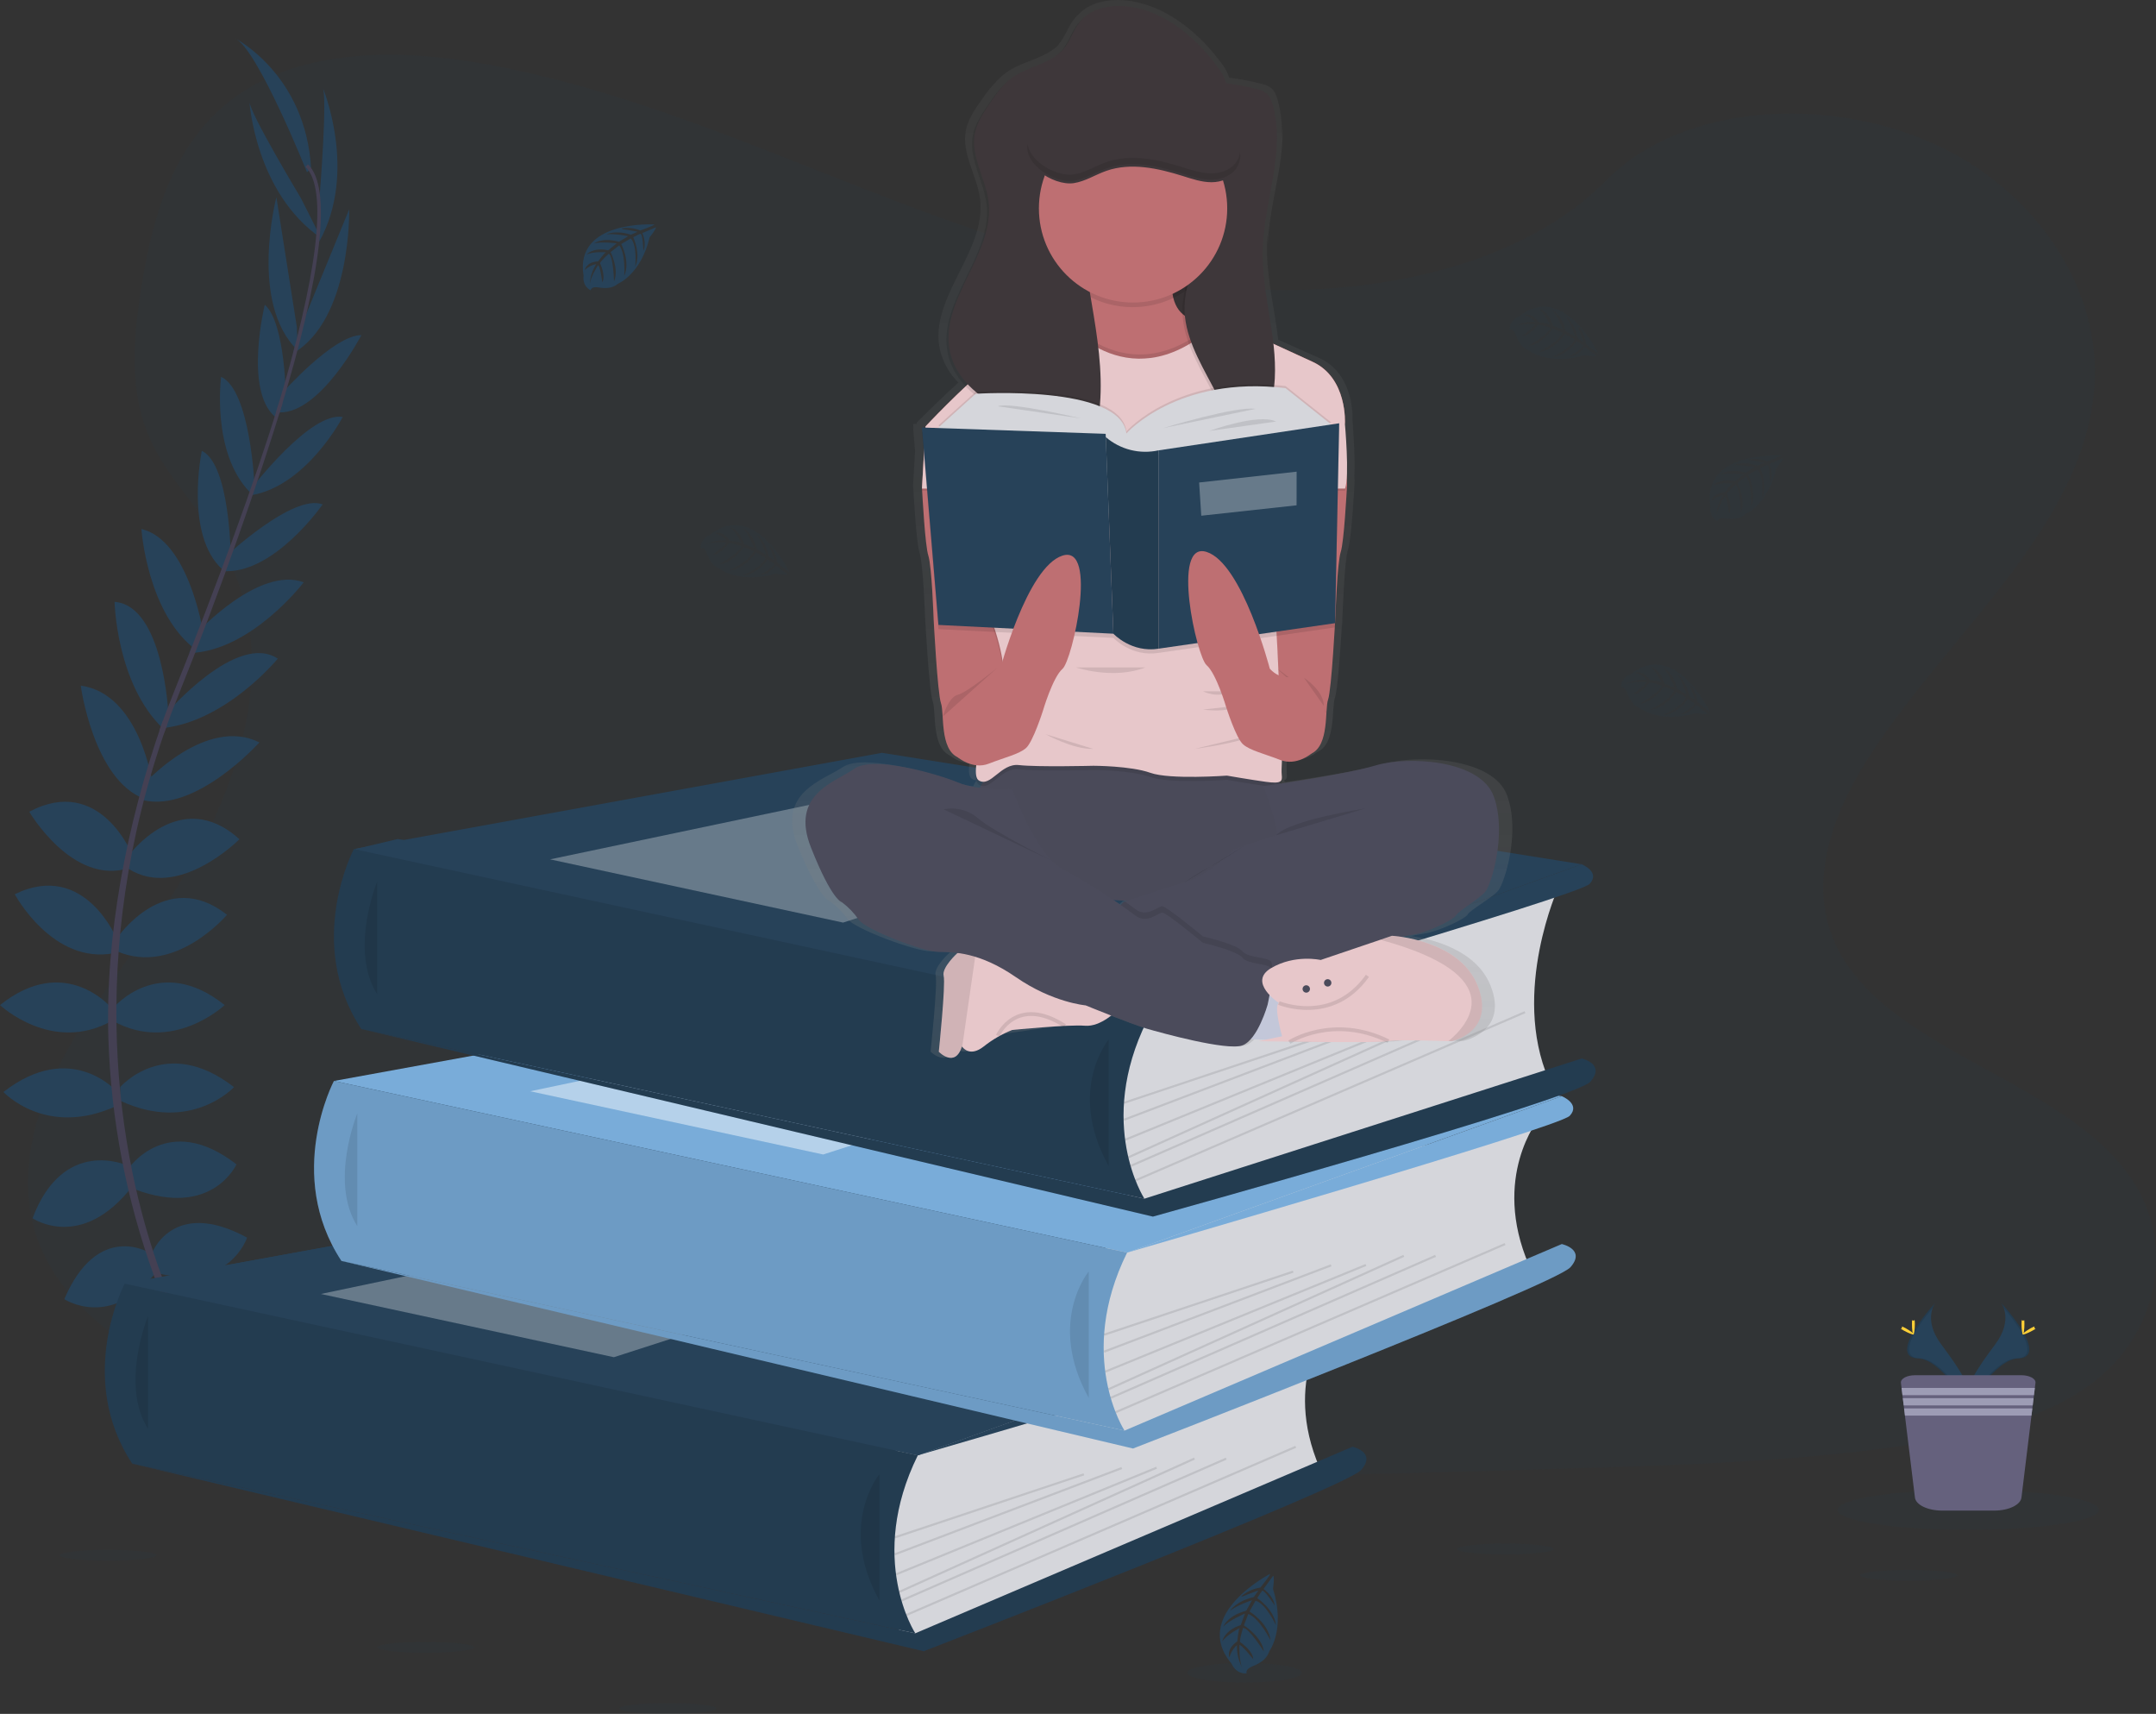 <svg width="570" height="453" viewBox="0 0 570 453" fill="none" xmlns="http://www.w3.org/2000/svg">
<rect x="0" y="0" width="570" height="453" fill="#333333" stroke="none"/>
<g clip-path="url(#clip0)">
<path opacity="0.1" d="M334.285 76.555C298.218 75.301 263.863 63.664 231.062 50.929C198.261 38.194 165.772 24.083 130.569 17.337C107.927 12.997 82.03 12.384 63.791 24.517C46.231 36.216 40.558 56.355 37.51 75.062C35.214 89.134 33.865 103.941 40.157 117.116C44.52 126.264 52.272 133.951 57.627 142.742C76.279 173.226 63.1 210.818 42.888 240.583C33.414 254.549 22.408 267.88 15.097 282.732C7.785 297.584 4.397 314.625 10.794 329.789C17.142 344.831 32.261 356.106 48.633 364.045C81.897 380.172 121.078 384.785 159.313 387.398C243.923 393.186 328.98 390.679 413.813 388.172C445.21 387.242 476.74 386.3 507.624 381.448C524.777 378.752 542.482 374.479 554.937 364.15C570.741 351.042 574.659 328.842 564.071 312.408C546.299 284.838 497.198 277.991 484.76 248.399C477.927 232.115 484.949 213.977 494.88 198.869C516.19 166.468 551.905 138.04 553.789 101.005C555.082 75.563 537.907 50.093 511.358 38.055C483.534 25.392 444.937 26.996 424.418 47.882C403.275 69.402 366.128 77.658 334.285 76.555Z" fill="#274259"/>
<path d="M242.664 384.668L51.921 383.738L32.968 339.299L99.986 334.435L88.305 285.713L220.858 268.538L93.928 224.428L105.14 221.765L309.241 255.051L298.001 331.087L281.935 372.874L242.664 384.668Z" fill="#274259"/>
<path d="M54.847 365.125C54.847 365.125 66.549 363.253 73.571 371.521C73.571 371.521 68.422 375.576 57.343 369.961L54.847 365.125Z" fill="#274259"/>
<path d="M53.621 364.941C53.621 364.941 46.153 374.128 49.831 384.356C49.831 384.356 55.917 381.921 56.58 369.521L53.621 364.941Z" fill="#274259"/>
<path d="M46.911 349.839C46.911 349.839 51.592 341.254 70.317 353.27C70.317 353.27 67.82 359.042 59.55 358.574C51.28 358.106 49.096 354.362 46.911 349.839Z" fill="#274259"/>
<path d="M45.702 349.22C45.702 349.22 35.989 348.106 35.047 370.334C35.047 370.334 41.205 371.61 45.579 364.579C49.954 357.549 48.159 353.605 45.702 349.22Z" fill="#274259"/>
<path d="M40.046 331.488C40.046 331.488 45.507 316.358 65.323 327.121C65.323 327.121 60.798 341.003 42.074 336.636L40.046 331.488Z" fill="#274259"/>
<path d="M33.96 308.871C33.96 308.871 44.258 293.584 62.515 307.757C62.515 307.757 56.117 322.107 35.52 314.308L33.96 308.871Z" fill="#274259"/>
<path d="M31.776 287.345C31.776 287.345 43.79 273.301 61.868 287.345C61.868 287.345 50.478 299.668 31.776 290.933V287.345Z" fill="#274259"/>
<path d="M29.903 266.437C29.903 266.437 42.074 251.775 59.394 265.658C59.394 265.658 45.663 278.604 29.903 269.869V266.437Z" fill="#274259"/>
<path d="M30.995 247.875C30.995 247.875 43.813 229.001 60.018 241.792C60.018 241.792 46.287 258.014 30.995 251.463V247.875Z" fill="#274259"/>
<path d="M33.96 226.194C33.96 226.194 47.535 207.476 63.295 221.826C63.295 221.826 47.223 238.048 33.96 229.625V226.194Z" fill="#274259"/>
<path d="M38.485 206.813C38.485 206.813 54.557 189.22 68.578 196.228C68.578 196.228 51.832 214.913 37.783 211.481L38.485 206.813Z" fill="#274259"/>
<path d="M44.102 188.44C44.102 188.44 62.648 166.892 73.437 174.089C73.437 174.089 59.773 190.802 42.787 192.473L44.102 188.44Z" fill="#274259"/>
<path d="M52.211 167.131C52.211 167.131 68.444 149.539 80.303 153.906C80.303 153.906 66.416 172.156 50.032 172.624L52.211 167.131Z" fill="#274259"/>
<path d="M59.55 147.199C59.55 147.199 77.494 130.353 85.296 133.316C85.296 133.316 72.345 152.034 58.77 150.942L59.55 147.199Z" fill="#274259"/>
<path d="M66.728 128.793C66.728 128.793 82.175 108.665 90.607 110.225C90.607 110.225 81.239 128.169 66.728 130.837V128.793Z" fill="#274259"/>
<path d="M74.518 103.975C74.518 103.975 88.172 88.549 95.55 88.582C95.55 88.582 84.772 109.194 73.956 109.005L74.518 103.975Z" fill="#274259"/>
<path d="M79.133 87.451L92.323 55.319C92.323 55.319 92.981 84.365 77.455 93.412L79.133 87.451Z" fill="#274259"/>
<path d="M84.488 52.015C84.488 52.015 86.672 25.18 85.268 22.997C85.268 22.997 94.697 45.308 84.399 63.87L84.488 52.015Z" fill="#274259"/>
<path d="M39.533 331.132C39.533 331.132 25.857 322.659 17.002 343.388C17.002 343.388 29.173 351.466 41.143 336.419L39.533 331.132Z" fill="#274259"/>
<path d="M33.52 308.007C33.52 308.007 16.746 300.359 8.61 322.001C8.61 322.001 21.566 330.915 35.047 313.478L33.52 308.007Z" fill="#274259"/>
<path d="M30.995 288.632C30.995 288.632 18.981 274.588 0.903 288.632C0.903 288.632 12.293 300.955 30.995 292.219V288.632Z" fill="#274259"/>
<path d="M29.491 266.437C29.491 266.437 17.32 251.775 0 265.658C0 265.658 13.731 278.604 29.491 269.869V266.437Z" fill="#274259"/>
<path d="M30.995 248.41C30.995 248.41 22.458 227.269 3.901 236.36C3.901 236.36 13.932 255.106 30.238 251.92L30.995 248.41Z" fill="#274259"/>
<path d="M35.036 226.088C35.036 226.088 26.548 204.579 7.729 214.55C7.729 214.55 19.254 234.266 34.2 229.408L35.036 226.088Z" fill="#274259"/>
<path d="M40.296 206.918C40.296 206.918 36.953 183.337 21.349 181.226C21.349 181.226 24.659 206.094 38.195 211.169L40.296 206.918Z" fill="#274259"/>
<path d="M44.498 188.484C44.498 188.484 43.194 160.073 30.293 159.081C30.293 159.081 30.728 180.646 43.044 192.507L44.498 188.484Z" fill="#274259"/>
<path d="M53.548 166.335C53.548 166.335 49.703 142.709 37.387 139.823C37.387 139.823 38.914 162.703 52.328 172.134L53.548 166.335Z" fill="#274259"/>
<path d="M61.01 147.394C61.01 147.394 60.882 122.782 53.359 119.166C53.359 119.166 48.694 141.45 58.831 150.536L61.01 147.394Z" fill="#274259"/>
<path d="M67.302 128.514C67.302 128.514 66.249 103.172 58.458 99.601C58.458 99.601 55.794 119.656 66.137 130.174L67.302 128.514Z" fill="#274259"/>
<path d="M75.605 105.997C75.605 105.997 75.561 85.385 69.999 80.549C69.999 80.549 64.471 103.128 72.702 110.141L75.605 105.997Z" fill="#274259"/>
<path d="M78.481 86.438L73.07 52.132C73.07 52.132 65.719 80.243 78.737 92.632L78.481 86.438Z" fill="#274259"/>
<path d="M79.534 52.338C79.534 52.338 65.647 29.275 65.931 26.712C65.931 26.712 67.408 50.884 84.878 62.923L79.534 52.338Z" fill="#274259"/>
<path d="M81.161 45.525C81.161 45.525 68.054 12.768 62.125 10.117C62.125 10.117 80.849 19.632 82.253 44.589L81.161 45.525Z" fill="#274259"/>
<path d="M73.889 109.2L72.992 108.927C84.053 72.867 86.812 49.876 80.765 44.11L81.406 43.43C87.82 49.514 85.218 72.254 73.889 109.2Z" fill="#444053"/>
<path d="M43.428 193.632L42.102 193.158C43.278 189.855 44.543 186.501 45.869 183.198C57.416 154.43 67.246 127.667 73.549 107.122L74.702 106.565C68.388 127.149 58.731 154.937 47.173 183.744C45.852 186.986 44.593 190.323 43.428 193.632Z" fill="#444053"/>
<path d="M71.336 392.111C71.158 391.916 53.231 371.732 40.731 337.277C33.407 317.104 29.331 295.898 28.655 274.448C27.797 247.636 33.425 217.698 43.066 190.501L44.114 191.727C22.469 252.767 31.068 305.071 42.475 336.569C54.841 370.713 72.568 390.673 72.741 390.874L71.336 392.111Z" fill="#444053"/>
<path d="M351.488 349.259C351.488 349.259 338.855 364.674 348.886 387.977L248.019 431.708L238.34 433.736L233.881 414.238L236.863 389.631V376.183L351.488 349.259Z" fill="#D5D6DB"/>
<path d="M32.968 339.299L172.576 313.857L357.562 343.315L242.664 384.668L32.968 339.299Z" fill="#274259"/>
<path d="M32.968 339.299L172.576 313.857L357.562 343.315L242.664 384.668L32.968 339.299Z" fill="#274259"/>
<path d="M32.968 339.293C32.968 339.293 19.911 364.022 34.958 386.863L241.984 431.708C241.984 431.708 229.133 412.01 242.647 384.668L32.968 339.293Z" fill="#274259"/>
<path opacity="0.1" d="M32.968 339.293C32.968 339.293 19.911 364.022 34.958 386.863L241.984 431.708C241.984 431.708 229.133 412.01 242.647 384.668L32.968 339.293Z" fill="black"/>
<path opacity="0.1" d="M39.137 347.867C39.137 347.867 31.675 365.961 39.137 377.671Z" fill="black"/>
<path d="M241.984 431.708L357.562 382.406C357.562 382.406 364.027 383.799 359.847 388.534C355.668 393.269 244.213 436.443 244.213 436.443L34.958 386.863L241.984 431.708Z" fill="#274259"/>
<path opacity="0.1" d="M241.984 431.708L357.562 382.406C357.562 382.406 364.027 383.799 359.847 388.534C355.668 393.269 244.213 436.443 244.213 436.443L34.958 386.863L241.984 431.708Z" fill="black"/>
<path opacity="0.1" d="M232.511 389.648C232.511 389.648 221.365 403.018 232.511 423.073Z" fill="black"/>
<path opacity="0.1" d="M286.47 389.422L236.477 406.095L236.654 406.624L286.646 389.951L286.47 389.422Z" fill="black"/>
<path opacity="0.1" d="M296.483 387.763L236.461 410.579L236.66 411.1L296.681 388.284L296.483 387.763Z" fill="black"/>
<path opacity="0.1" d="M305.679 387.683L236.796 415.868L237.008 416.384L305.89 388.199L305.679 387.683Z" fill="black"/>
<path opacity="0.1" d="M315.679 385.269L237.6 420.528L237.83 421.035L315.908 385.777L315.679 385.269Z" fill="black"/>
<path opacity="0.1" d="M324.08 385.281L238.219 422.798L238.442 423.309L324.303 385.791L324.08 385.281Z" fill="black"/>
<path opacity="0.1" d="M342.456 382.161L239.513 426.608L239.734 427.12L342.677 382.673L342.456 382.161Z" fill="black"/>
<path opacity="0.3" d="M84.834 342.017L182.913 321.405L242.664 332.825L162.294 358.73L84.834 342.017Z" fill="white"/>
<path d="M357.562 343.315C357.562 343.315 362.634 345.36 359.658 348.519C356.682 351.677 242.647 384.668 242.647 384.668L357.562 343.315Z" fill="#274259"/>
<path d="M406.82 295.679C406.82 295.679 394.192 311.088 404.223 334.396L303.357 378.128L293.677 380.167L289.219 360.669L292.245 336.068V322.603L406.82 295.679Z" fill="#D5D6DB"/>
<path d="M88.305 285.713L227.907 260.276L412.899 289.735L298.001 331.087L88.305 285.713Z" fill="#79ACD9"/>
<path d="M88.283 285.713C88.283 285.713 75.221 310.442 90.267 333.282L297.293 378.128C297.293 378.128 284.448 358.412 297.979 331.082L88.283 285.713Z" fill="#79ACD9"/>
<path opacity="0.1" d="M88.283 285.713C88.283 285.713 75.221 310.442 90.267 333.282L297.293 378.128C297.293 378.128 284.448 358.412 297.979 331.082L232.511 316.915L88.283 285.713Z" fill="black"/>
<path opacity="0.1" d="M94.469 294.286C94.469 294.286 87.012 312.375 94.469 324.09Z" fill="black"/>
<path d="M297.316 378.128L412.9 328.826C412.9 328.826 419.358 330.218 415.179 334.954C410.999 339.689 299.545 382.863 299.545 382.863L90.289 333.282L297.316 378.128Z" fill="#79ACD9"/>
<path opacity="0.1" d="M297.316 378.128L412.9 328.826C412.9 328.826 419.358 330.218 415.179 334.954C410.999 339.689 299.545 382.863 299.545 382.863L90.289 333.282L297.316 378.128Z" fill="black"/>
<path opacity="0.1" d="M287.842 336.068C287.842 336.068 276.697 349.438 287.842 369.493Z" fill="black"/>
<path opacity="0.1" d="M341.805 335.847L291.813 352.521L291.99 353.049L341.982 336.376L341.805 335.847Z" fill="black"/>
<path opacity="0.1" d="M351.826 334.186L291.804 357.002L292.002 357.523L352.024 334.706L351.826 334.186Z" fill="black"/>
<path opacity="0.1" d="M361.013 334.098L292.131 362.283L292.342 362.799L361.225 334.614L361.013 334.098Z" fill="black"/>
<path opacity="0.1" d="M371.02 331.686L292.942 366.944L293.171 367.452L371.249 332.193L371.02 331.686Z" fill="black"/>
<path opacity="0.1" d="M379.413 331.69L293.552 369.207L293.775 369.718L379.636 332.2L379.413 331.69Z" fill="black"/>
<path opacity="0.1" d="M397.794 328.57L294.851 373.017L295.072 373.529L398.014 329.082L397.794 328.57Z" fill="black"/>
<path opacity="0.45" d="M140.171 288.437L238.25 267.825L298.001 279.245L217.631 305.149L140.171 288.437Z" fill="white"/>
<path d="M412.899 289.735C412.899 289.735 417.965 291.779 414.995 294.932C412.025 298.086 298.001 331.082 298.001 331.082L412.899 289.735Z" fill="#79ACD9"/>
<path d="M412.058 234.383C412.058 234.383 399.425 262.053 409.456 285.356L308.589 316.831L298.932 318.876L294.474 299.378L297.455 274.772V261.307L412.058 234.383Z" fill="#D5D6DB"/>
<path d="M93.56 224.422L233.168 198.98L418.16 228.439L303.256 269.791L93.56 224.422Z" fill="#274259"/>
<path d="M93.56 224.417C93.56 224.417 80.481 249.146 95.528 271.986L302.554 316.832C302.554 316.832 289.703 297.116 303.234 269.791L93.56 224.417Z" fill="#274259"/>
<path opacity="0.1" d="M93.56 224.417C93.56 224.417 80.481 249.146 95.528 271.986L302.554 316.832C302.554 316.832 289.703 297.116 303.234 269.791L93.56 224.417Z" fill="black"/>
<path opacity="0.1" d="M99.729 232.99C99.729 232.99 92.267 251.084 99.729 262.794Z" fill="black"/>
<path d="M302.576 316.832L418.155 279.785C418.155 279.785 424.619 281.178 420.439 285.913C416.26 290.648 304.805 321.567 304.805 321.567L95.55 271.986L302.576 316.832Z" fill="#274259"/>
<path opacity="0.1" d="M302.576 316.832L418.155 279.785C418.155 279.785 424.619 281.178 420.439 285.913C416.26 290.648 304.805 321.567 304.805 321.567L95.55 271.986L302.576 316.832Z" fill="black"/>
<path opacity="0.1" d="M293.103 274.772C293.103 274.772 281.957 288.142 293.103 308.197Z" fill="black"/>
<path opacity="0.1" d="M347.068 274.55L297.075 291.223L297.252 291.752L347.244 275.079L347.068 274.55Z" fill="black"/>
<path opacity="0.1" d="M357.084 272.891L297.063 295.708L297.261 296.228L357.282 273.412L357.084 272.891Z" fill="black"/>
<path opacity="0.1" d="M366.267 272.806L297.384 300.991L297.595 301.507L366.478 273.322L366.267 272.806Z" fill="black"/>
<path opacity="0.1" d="M376.281 270.389L298.203 305.647L298.432 306.155L376.51 270.897L376.281 270.389Z" fill="black"/>
<path opacity="0.1" d="M384.677 270.399L298.816 307.916L299.039 308.426L384.9 270.909L384.677 270.399Z" fill="black"/>
<path opacity="0.1" d="M403.056 267.283L300.113 311.73L300.334 312.241L403.276 267.794L403.056 267.283Z" fill="black"/>
<path opacity="0.3" d="M145.426 227.141L243.505 206.528L303.256 217.949L222.886 243.853L145.426 227.141Z" fill="white"/>
<path d="M418.155 228.439C418.155 228.439 423.226 230.483 420.25 233.642C417.274 236.801 303.256 269.791 303.256 269.791L418.155 228.439Z" fill="#274259"/>
<path d="M172.988 59.33C172.988 59.33 151.812 58.054 154.286 72.906C154.286 72.906 153.79 75.53 156.17 76.722C156.17 76.722 156.209 75.608 158.343 75.992C159.105 76.123 159.88 76.16 160.65 76.103C161.689 76.032 162.677 75.626 163.465 74.945V74.945C163.465 74.945 169.422 72.482 171.74 62.745C171.74 62.745 173.456 60.622 173.412 60.076L169.823 61.602C169.823 61.602 171.043 64.182 170.085 66.327C170.085 66.327 169.968 61.697 169.277 61.803C169.138 61.803 167.421 62.7 167.421 62.7C167.421 62.7 169.522 67.196 167.934 70.46C167.934 70.46 168.536 64.923 166.764 63.023L164.245 64.494C164.245 64.494 166.702 69.134 165.036 72.922C165.036 72.922 165.465 67.112 163.715 64.85L161.431 66.633C161.431 66.633 163.743 71.207 162.333 74.349C162.333 74.349 162.149 67.586 160.94 67.073C160.94 67.073 158.94 68.834 158.639 69.558C158.639 69.558 160.221 72.9 159.235 74.633C159.235 74.633 158.639 70.126 158.12 70.104C158.12 70.104 156.131 73.09 155.925 75.117C156.021 73.227 156.611 71.395 157.636 69.803C156.489 70.02 155.431 70.568 154.593 71.379C154.593 71.379 154.899 69.268 158.131 69.084C158.131 69.084 159.775 66.817 160.216 66.683C160.216 66.683 157 66.41 155.055 67.274C155.055 67.274 156.772 65.285 160.801 66.159L163.03 64.321C163.03 64.321 158.806 63.764 157.011 64.382C157.011 64.382 159.079 62.622 163.637 63.903L166.095 62.438C166.095 62.438 162.489 61.664 160.344 61.942C160.344 61.942 162.606 60.722 166.814 62.043L168.564 61.257C168.564 61.257 165.928 60.739 165.153 60.656C164.378 60.572 164.339 60.36 164.339 60.36C166.012 60.086 167.729 60.278 169.299 60.917C169.299 60.917 173.061 59.564 172.988 59.33Z" fill="#274259"/>
<path opacity="0.1" d="M470.906 120.375C470.906 120.375 449.73 119.099 452.204 133.951C452.204 133.951 451.708 136.575 454.087 137.767C454.087 137.767 454.126 136.653 456.261 137.038C457.023 137.165 457.797 137.203 458.568 137.149C459.597 137.073 460.575 136.667 461.354 135.99V135.99C461.354 135.99 467.317 133.528 469.63 123.79C469.63 123.79 471.346 121.668 471.302 121.122L467.724 122.648C467.724 122.648 468.944 125.227 467.986 127.372C467.986 127.372 467.869 122.743 467.183 122.849C467.044 122.849 465.322 123.746 465.322 123.746C465.322 123.746 467.423 128.241 465.84 131.506C465.84 131.506 466.442 125.968 464.664 124.069L462.146 125.539C462.146 125.539 464.603 130.18 462.937 133.968C462.937 133.968 463.366 128.158 461.616 125.896L459.337 127.679C459.337 127.679 461.644 132.252 460.234 135.394C460.234 135.394 460.05 128.631 458.841 128.119C458.841 128.119 456.846 129.879 456.539 130.603C456.539 130.603 458.122 133.946 457.141 135.678C457.141 135.678 456.539 131.171 456.027 131.149C456.027 131.149 454.037 134.135 453.831 136.163C453.928 134.272 454.519 132.439 455.547 130.848C454.399 131.066 453.34 131.614 452.499 132.425C452.499 132.425 452.811 130.314 456.038 130.13C456.038 130.13 457.682 127.862 458.122 127.723C458.122 127.723 454.912 127.456 452.962 128.319C452.962 128.319 454.678 126.33 458.707 127.205L460.936 125.367C460.936 125.367 456.707 124.81 454.918 125.428C454.918 125.428 456.98 123.668 461.544 124.949L463.996 123.484C463.996 123.484 460.39 122.709 458.245 122.988C458.245 122.988 460.507 121.768 464.715 123.088L466.47 122.303C466.47 122.303 463.829 121.785 463.054 121.701C462.279 121.617 462.24 121.406 462.24 121.406C463.913 121.128 465.631 121.32 467.2 121.963C467.2 121.963 470.973 120.609 470.906 120.375Z" fill="#274259"/>
<path opacity="0.1" d="M208.654 151.082C208.654 151.082 199.425 131.957 187.678 141.383C187.678 141.383 185.142 142.23 185.265 144.887C185.265 144.887 186.24 144.38 186.937 146.43C187.197 147.155 187.541 147.847 187.962 148.491C188.532 149.365 189.372 150.03 190.353 150.385C190.353 150.385 195.407 154.385 205.043 151.656C205.043 151.656 207.734 152.118 208.175 151.795L205.098 149.416C205.098 149.416 203.427 151.739 201.097 151.945C201.097 151.945 205.087 149.589 204.658 149.043C204.569 148.931 202.986 147.856 202.986 147.856C202.986 147.856 200.083 151.884 196.461 152.09C196.461 152.09 201.588 149.917 202.379 147.438L199.871 145.957C199.871 145.957 197.012 150.369 192.894 150.759C192.894 150.759 198.177 148.302 199.297 145.672L196.633 144.558C196.633 144.558 193.763 148.803 190.331 149.11C190.331 149.11 196.149 145.65 196.004 144.341C196.004 144.341 193.49 143.461 192.71 143.544C192.71 143.544 190.581 146.547 188.575 146.547C188.575 146.547 192.214 143.823 191.991 143.383C191.991 143.383 188.414 143.104 186.53 143.94C188.227 143.097 190.116 142.712 192.008 142.826C191.257 141.931 190.262 141.275 189.144 140.937C189.144 140.937 191.139 140.18 192.872 142.904C192.872 142.904 195.658 143.232 195.987 143.55C195.987 143.55 194.655 140.62 192.955 139.344C192.955 139.344 195.53 139.862 196.706 143.801L199.409 144.87C199.409 144.87 197.854 140.904 196.422 139.65C196.422 139.65 198.963 140.592 200.072 145.221L202.546 146.647C202.546 146.647 201.471 143.121 200.178 141.388C200.178 141.388 202.345 142.77 203.243 147.082L204.786 148.229C204.786 148.229 203.95 145.672 203.672 144.959C203.393 144.246 203.532 144.101 203.532 144.101C204.593 145.424 205.264 147.015 205.472 148.697C205.472 148.697 208.453 151.249 208.654 151.082Z" fill="#274259"/>
<path opacity="0.1" d="M422.524 93.356C422.524 93.356 413.301 74.232 401.548 83.658C401.548 83.658 399.018 84.504 399.135 87.162C399.135 87.162 400.116 86.66 400.807 88.705C401.066 89.433 401.412 90.126 401.838 90.772C402.406 91.644 403.243 92.307 404.223 92.66V92.66C404.223 92.66 409.283 96.66 418.912 93.936C418.912 93.936 421.604 94.393 422.05 94.07L418.99 91.685C418.99 91.685 417.319 94.014 414.995 94.22C414.995 94.22 418.979 91.858 418.55 91.312C418.461 91.201 416.878 90.125 416.878 90.125C416.878 90.125 413.981 94.153 410.353 94.359C410.353 94.359 415.485 92.187 416.276 89.713L413.73 88.242C413.73 88.242 410.877 92.649 406.753 93.044C406.753 93.044 412.036 90.582 413.161 87.953L410.492 86.839C410.492 86.839 407.622 91.089 404.195 91.39C404.195 91.39 410.007 87.93 409.862 86.627C409.862 86.627 407.355 85.741 406.574 85.83C406.574 85.83 404.446 88.827 402.434 88.827C402.434 88.827 406.078 86.103 405.855 85.663C405.855 85.663 402.278 85.385 400.389 86.22C402.086 85.377 403.975 84.993 405.867 85.106C405.119 84.211 404.125 83.554 403.008 83.218C403.008 83.218 405.003 82.46 406.736 85.184C406.736 85.184 409.522 85.518 409.851 85.836C409.851 85.836 408.519 82.9 406.814 81.624C406.814 81.624 409.389 82.148 410.564 86.109L413.273 87.178C413.273 87.178 411.718 83.206 410.286 81.953C410.286 81.953 412.827 82.894 413.93 87.524L416.41 88.95C416.41 88.95 415.329 85.429 414.036 83.691C414.036 83.691 416.21 85.073 417.101 89.385L418.645 90.532C418.645 90.532 417.815 87.975 417.53 87.262C417.246 86.549 417.391 86.41 417.391 86.41C418.448 87.734 419.117 89.324 419.325 91.006C419.325 91.006 422.351 93.535 422.524 93.356Z" fill="#274259"/>
<path opacity="0.1" d="M451.998 187.955C451.998 187.955 442.775 168.825 431.005 178.251C431.005 178.251 428.475 179.098 428.592 181.755C428.592 181.755 429.573 181.253 430.264 183.298C430.522 184.025 430.866 184.719 431.289 185.365C431.858 186.237 432.695 186.9 433.675 187.253C433.675 187.253 438.735 191.259 448.37 188.529C448.37 188.529 451.056 188.991 451.502 188.663L448.426 186.284C448.426 186.284 446.754 188.613 444.424 188.819C444.424 188.819 448.409 186.457 447.98 185.911C447.891 185.799 446.308 184.724 446.308 184.724C446.308 184.724 443.41 188.752 439.782 188.964C439.782 188.964 444.915 186.785 445.706 184.312L443.193 182.83C443.193 182.83 440.34 187.242 436.216 187.632C436.216 187.632 441.499 185.17 442.624 182.54L439.955 181.426C439.955 181.426 437.085 185.671 433.658 185.978C433.658 185.978 439.476 182.518 439.331 181.209C439.331 181.209 436.818 180.323 436.037 180.412C436.037 180.412 433.909 183.409 431.897 183.409C431.897 183.409 435.541 180.685 435.318 180.245C435.318 180.245 431.741 179.967 429.852 180.802C431.551 179.959 433.441 179.575 435.335 179.688C434.586 178.791 433.59 178.135 432.471 177.8C432.471 177.8 434.466 177.036 436.199 179.766C436.199 179.766 438.985 180.095 439.314 180.412C439.314 180.412 437.982 177.482 436.283 176.201C436.283 176.201 438.857 176.724 440.033 180.685L442.736 181.755C442.736 181.755 441.181 177.783 439.749 176.535C439.749 176.535 442.29 177.471 443.393 182.106L445.873 183.526C445.873 183.526 444.792 180.006 443.499 178.268C443.499 178.268 445.673 179.649 446.57 183.966L448.113 185.081C448.113 185.081 447.278 182.524 446.999 181.811C446.72 181.098 446.86 180.958 446.86 180.958C447.919 182.281 448.589 183.872 448.793 185.554C448.793 185.554 451.825 188.122 451.998 187.955Z" fill="#274259"/>
<path opacity="0.1" d="M112.541 436.844C119.617 436.844 125.353 436.204 125.353 435.413C125.353 434.622 119.617 433.981 112.541 433.981C105.465 433.981 99.729 434.622 99.729 435.413C99.729 436.204 105.465 436.844 112.541 436.844Z" fill="#274259"/>
<path opacity="0.1" d="M28.555 412.511C35.63 412.511 41.366 411.87 41.366 411.079C41.366 410.289 35.63 409.648 28.555 409.648C21.479 409.648 15.743 410.289 15.743 411.079C15.743 411.87 21.479 412.511 28.555 412.511Z" fill="#274259"/>
<path opacity="0.1" d="M176.56 453.006C183.636 453.006 189.372 452.365 189.372 451.574C189.372 450.783 183.636 450.142 176.56 450.142C169.485 450.142 163.749 450.783 163.749 451.574C163.749 452.365 169.485 453.006 176.56 453.006Z" fill="#274259"/>
<path opacity="0.1" d="M504.626 417.803C511.702 417.803 517.438 417.162 517.438 416.372C517.438 415.581 511.702 414.94 504.626 414.94C497.551 414.94 491.815 415.581 491.815 416.372C491.815 417.162 497.551 417.803 504.626 417.803Z" fill="#274259"/>
<path opacity="0.1" d="M398.015 410.856C405.09 410.856 410.826 410.215 410.826 409.425C410.826 408.634 405.09 407.993 398.015 407.993C390.939 407.993 385.203 408.634 385.203 409.425C385.203 410.215 390.939 410.856 398.015 410.856Z" fill="#274259"/>
<path opacity="0.1" d="M329.047 444.738C337.415 444.738 344.199 443.574 344.199 442.137C344.199 440.7 337.415 439.535 329.047 439.535C320.678 439.535 313.895 440.7 313.895 442.137C313.895 443.574 320.678 444.738 329.047 444.738Z" fill="#274259"/>
<path d="M335.806 415.987C335.806 415.987 314.708 426.884 325.608 439.719C325.608 439.719 326.634 442.505 329.598 442.31C329.598 442.31 329.008 441.229 331.27 440.365C332.075 440.054 332.84 439.648 333.55 439.156C334.508 438.494 335.224 437.538 335.589 436.432V436.432C335.589 436.432 339.902 430.661 336.559 419.982C336.559 419.982 336.993 416.962 336.615 416.472L334.051 419.987C334.051 419.987 336.698 421.764 337.005 424.377C337.005 424.377 334.218 419.993 333.661 420.477C333.538 420.578 332.39 422.399 332.39 422.399C332.39 422.399 336.982 425.513 337.322 429.558C337.322 429.558 334.736 423.892 331.945 423.085L330.345 425.937C330.345 425.937 335.361 428.99 335.918 433.58C335.918 433.58 333.003 427.758 330.028 426.583L328.852 429.597C328.852 429.597 333.689 432.672 334.135 436.494C334.135 436.494 330.089 430.104 328.634 430.304C328.634 430.304 327.72 433.134 327.843 434.009C327.843 434.009 331.259 436.293 331.32 438.538C331.32 438.538 328.166 434.555 327.681 434.817C327.681 434.817 327.481 438.822 328.45 440.906C328.45 440.906 326.779 437.931 327.052 434.817C326.074 435.681 325.371 436.812 325.029 438.07C325.029 438.07 324.12 435.87 327.113 433.842C327.113 433.842 327.397 430.728 327.743 430.343C327.743 430.343 324.505 431.925 323.129 433.864C323.129 433.864 323.636 430.973 328.027 429.536L329.142 426.483C329.142 426.483 324.75 428.343 323.396 429.981C323.396 429.981 324.371 427.112 329.487 425.736L331.003 422.951C331.003 422.951 327.102 424.266 325.196 425.736C325.196 425.736 326.673 423.268 331.471 422.132L332.702 420.377C332.702 420.377 329.872 421.385 329.08 421.747C328.289 422.11 328.133 421.931 328.133 421.931C329.579 420.708 331.337 419.91 333.21 419.625C333.21 419.625 336.002 416.177 335.806 415.987Z" fill="#274259"/>
<path d="M398.427 210.183C394.783 200.284 374.721 199.353 366.016 201.877C359.83 203.676 346.79 205.704 339.824 206.723L339.373 206.294C340.276 206.027 340.298 205.37 340.187 204.395C340.122 203.11 340.14 201.822 340.242 200.54C344.511 201.866 348.312 198.729 348.312 198.729C353.327 196.501 351.978 186.964 352.937 184.356C353.656 182.407 354.431 170.92 354.776 165.193H354.848L354.887 163.271C354.938 162.441 354.96 161.956 354.96 161.956C354.96 161.956 355.45 147.951 356.409 145.115C357.3 142.508 358.025 129.372 358.136 127.289C358.136 127.11 358.136 127.016 358.136 127.016L358.064 125.801C358.114 124.915 358.136 123.929 358.131 122.893C358.131 118.13 357.635 112.13 357.574 111.161C357.574 111.022 357.574 110.855 357.574 110.654C357.613 108.621 357.356 98.437 348.691 94.588C345.497 93.162 341.658 91.462 337.941 89.808C336.982 81.535 334.792 73.307 334.982 64.973C334.982 63.719 335.093 62.466 335.216 61.218C335.216 61.58 335.177 61.948 335.171 62.332C335.171 63.14 335.171 63.953 335.171 64.761C335.5 54.338 339.44 43.859 339.072 33.659C339.039 34.656 338.966 35.659 338.871 36.662C339.064 33.212 338.703 29.753 337.802 26.417C337.467 25.242 337.016 24.027 336.052 23.242C335.14 22.609 334.095 22.195 332.998 22.033C330.361 21.358 327.682 20.859 324.979 20.54C324.568 19.283 323.958 18.1 323.173 17.036C317.522 9.281 309.152 1.994 299.255 0.323C294.29 -0.513 288.578 0.184 285.201 3.732C284.848 4.044 284.517 4.379 284.209 4.735C282.392 6.902 281.612 9.749 279.751 11.911C279.628 12.055 279.489 12.189 279.355 12.328C275.71 15.587 270.032 16.267 265.98 19.192C265.266 19.717 264.597 20.3 263.98 20.935C262.347 22.552 260.883 24.331 259.611 26.244C257.788 28.807 255.916 31.475 255.336 34.534C254.172 40.662 258.346 46.472 259.12 52.639C260.848 66.438 245.573 78.683 248.465 92.298C249.237 95.643 250.941 98.701 253.38 101.117C247.423 106.509 242.352 111.74 242.352 111.74V112.052H241.41L241.505 113.166H241.41L241.928 119.211L241.41 128.013C241.41 128.013 241.41 128.107 241.41 128.286V128.33V128.57C241.41 128.57 241.41 128.665 241.41 128.843H241.444C241.616 132.068 242.302 143.667 243.115 146.112C244.074 148.948 244.559 162.953 244.559 162.953C244.559 162.953 245.618 182.746 246.587 185.365C247.557 187.983 246.18 197.493 251.213 199.738C252.685 200.866 254.428 201.589 256.267 201.832C256.011 203.916 256.172 205.425 257.003 205.899C257.358 206.108 257.761 206.223 258.173 206.233C257.832 206.739 257.528 207.27 257.265 207.821C255.267 207.612 253.305 207.15 251.424 206.445C246.019 204.217 228.08 199.203 222.87 202.729C217.659 206.255 205.121 209.453 210.911 223.648C216.701 237.842 219.398 238.199 219.398 238.199C221.18 239.492 222.744 241.063 224.029 242.85C225.768 245.463 241.967 251.441 246.019 251.441C247.741 251.414 249.463 251.5 251.174 251.697C251.174 251.697 246.777 255.552 247.362 257.791C247.947 260.031 246.024 277.958 246.024 277.958C246.024 277.958 250.483 282.448 252.388 276.56L252.455 276.649C252.812 277.134 254.74 279.323 258.368 276.56C259.853 275.434 261.43 274.435 263.082 273.574L280.648 271.089C282.479 270.975 284.315 270.962 286.148 271.05C288.934 271.279 291.671 269.63 293.393 268.354C297.032 269.735 301.122 271.245 303.067 271.797C307.012 272.911 325.146 277.774 329.387 276.253C330.268 275.903 331.052 275.345 331.672 274.627L335.717 274.755L333.823 275.134C333.823 275.134 337.512 275.195 342.527 275.262L342.315 275.384L348.607 275.329C357.813 275.412 368.156 275.44 369.516 275.134C371.645 274.66 382.706 274.994 385.967 275.134H386.875C386.875 275.134 399.029 272.71 394.014 260.382C390.157 250.911 378.304 248.159 373.043 247.402C374.526 247.107 375.802 246.878 376.649 246.744C380.321 246.187 387.454 242.845 388.034 241.703C388.614 240.561 394.593 237.246 396.137 235.358C397.68 233.469 402.088 220.082 398.427 210.183ZM297.756 237.887L297.16 238.082L296.758 238.215L295.989 238.973C295.376 238.561 294.719 238.126 294.033 237.681C295.243 237.753 296.485 237.826 297.756 237.887Z" fill="url(#paint0_linear)"/>
<path d="M333.288 179.148C333.288 179.148 341.814 201.431 346.662 199.203C351.51 196.974 350.195 187.504 351.12 184.908C352.045 182.312 353.071 162.625 353.071 162.625C353.071 162.625 353.539 148.697 354.464 145.879C355.322 143.288 356.019 130.224 356.136 128.169C356.136 127.99 356.136 127.896 356.136 127.896L355.216 111.74L350.011 110.442L337.941 114.899L336.269 124.442L335.617 128.169L335.338 129.756L333.288 179.148Z" fill="#BE6F72"/>
<path opacity="0.1" d="M336.096 175.415C336.096 175.415 344.232 182.072 346.684 182.657C349.136 183.242 350.641 188.434 350.641 188.434" fill="black"/>
<path d="M266.61 180.123C266.61 180.123 258.084 202.406 253.236 200.178C248.387 197.949 249.702 188.479 248.777 185.883C247.852 183.287 246.827 163.599 246.827 163.599C246.827 163.599 246.359 149.672 245.434 146.853C244.576 144.263 243.879 131.199 243.762 129.144C243.762 128.965 243.762 128.871 243.762 128.871L244.687 112.715L249.892 111.417L261.962 115.874L263.634 125.417L264.286 129.144L264.565 130.731L266.61 180.123Z" fill="#BE6F72"/>
<path d="M322.131 60.873H303.1V90.526H322.131V60.873Z" fill="#3E373A"/>
<path opacity="0.1" d="M322.131 60.873H303.1V90.526H322.131V60.873Z" fill="black"/>
<path d="M263.266 202.317C263.266 202.317 256.763 209.464 259.176 210.762C261.589 212.06 277.198 236.388 277.198 236.388C277.198 236.388 328.467 242.7 338.136 233.23C347.805 223.759 347.609 206.84 347.609 206.84C347.609 206.84 339.841 208.512 338.994 207.604C338.147 206.696 333.494 202.317 333.494 202.317C333.494 202.317 267.725 198.328 263.266 202.317Z" fill="#4B4B5B"/>
<path opacity="0.02" d="M263.266 202.317C263.266 202.317 256.763 209.464 259.176 210.762C261.589 212.06 277.198 236.388 277.198 236.388C277.198 236.388 328.467 242.7 338.136 233.23C347.805 223.759 347.609 206.84 347.609 206.84C347.609 206.84 339.841 208.512 338.994 207.604C338.147 206.696 333.494 202.317 333.494 202.317C333.494 202.317 267.725 198.328 263.266 202.317Z" fill="black"/>
<path d="M355.562 111.974L338.844 125.344L333.789 125.712L331.933 125.846L300.765 128.13L268.443 125.768L263.634 125.417L257.504 124.971L244.687 112.715C244.687 112.715 253.759 103 261.706 96.443C264.838 93.852 267.797 91.758 269.954 90.933L270.321 90.805C271.678 90.276 272.889 89.432 273.855 88.343C280.129 81.875 285.931 65.914 285.931 65.914C285.931 65.914 313.61 51.62 310.267 70.371C306.923 89.123 322.711 84.488 322.711 84.488L327.916 86.861L329.972 87.802L335.216 90.203L347.047 95.629C356.331 99.902 355.562 111.974 355.562 111.974Z" fill="#BE6F72"/>
<path opacity="0.1" d="M299.467 81.184C313.215 81.184 324.36 70.043 324.36 56.299C324.36 42.556 313.215 31.414 299.467 31.414C285.719 31.414 274.573 42.556 274.573 56.299C274.573 70.043 285.719 81.184 299.467 81.184Z" fill="black"/>
<path opacity="0.1" d="M355.601 129.701H243.762C243.762 129.522 243.762 129.428 243.762 129.428L244.687 113.272C244.687 113.272 253.759 103.557 261.706 97L331.922 94.214L335.188 90.772L347.019 96.198C356.308 100.465 355.562 112.537 355.562 112.537C355.562 112.537 356.832 126.525 355.601 129.701Z" fill="black"/>
<path d="M355.601 129.144H243.762C243.762 128.965 243.762 128.871 243.762 128.871L244.687 112.715C244.687 112.715 253.759 103 261.706 96.443L331.922 93.657L335.188 90.215L347.019 95.641C356.308 99.908 355.562 111.98 355.562 111.98C355.562 111.98 356.832 125.968 355.601 129.144Z" fill="#E7C7CA"/>
<path opacity="0.1" d="M281.539 83.841C281.539 83.841 299.183 106.314 322.683 83.379C346.183 60.444 325.285 134.536 325.285 134.536L274.573 140.553L281.539 83.841Z" fill="black"/>
<path d="M281.539 84.956C281.539 84.956 299.183 107.428 322.683 84.493C346.183 61.558 325.285 135.65 325.285 135.65L274.573 141.667L281.539 84.956Z" fill="#E7C7CA"/>
<path opacity="0.1" d="M329.944 88.9L331.811 117.361L333.811 126.832L335.338 134.074C335.338 134.074 339.239 189.782 338.125 192.568C337.01 195.353 338.682 197.582 338.916 199.064C339.15 200.545 338.682 204.267 338.866 205.938C339.05 207.609 338.866 208.35 334.597 207.754C330.328 207.158 324.377 206.122 324.377 206.122C324.377 206.122 309.33 207.236 304.131 205.381C298.932 203.526 289.085 203.52 289.085 203.52C289.085 203.52 274.222 203.893 269.396 203.336C264.57 202.779 261.962 209.28 258.808 207.42C255.654 205.559 262.52 187.554 264.749 182.351C266.978 177.148 261.778 163.967 261.778 163.967L268.466 126.882L269.954 118.475V92.047L270.321 91.919C271.678 91.39 272.889 90.546 273.855 89.457L275.526 116.052L327.91 117.913V87.981" fill="black"/>
<path d="M329.944 87.786L331.811 116.247L333.811 125.718L335.338 132.96C335.338 132.96 339.239 188.668 338.125 191.454C337.01 194.239 338.682 196.468 338.916 197.949C339.15 199.431 338.682 203.153 338.866 204.824C339.05 206.495 338.866 207.236 334.597 206.64C330.328 206.044 324.377 205.008 324.377 205.008C324.377 205.008 309.33 206.122 304.131 204.267C298.932 202.412 289.085 202.406 289.085 202.406C289.085 202.406 274.222 202.779 269.396 202.222C264.57 201.665 261.962 208.166 258.808 206.306C255.654 204.445 262.52 186.44 264.749 181.237C266.978 176.034 261.778 162.853 261.778 162.853L268.466 125.768L269.954 117.361V90.933L270.321 90.805C271.678 90.276 272.889 89.432 273.855 88.343L275.526 114.938L327.91 116.799V86.866" fill="#E7C7CA"/>
<path opacity="0.1" d="M335.968 28.389C335.65 27.225 335.21 26.016 334.296 25.236C333.424 24.61 332.416 24.197 331.354 24.033C328.812 23.364 326.228 22.869 323.619 22.551C323.246 21.314 322.682 20.143 321.947 19.08C316.486 11.37 308.405 4.1 298.898 2.457C293.922 1.593 288.154 2.368 284.967 6.289C283.217 8.445 282.464 11.303 280.698 13.42C277.293 17.532 271.146 18.038 266.855 21.219C264.565 22.891 262.904 25.314 261.282 27.665C259.527 30.211 257.722 32.862 257.164 35.904C256.05 41.982 260.068 47.776 260.809 53.909C262.481 67.63 247.769 79.803 250.549 93.34C252.171 101.234 259.466 106.793 267.011 109.612C269.669 110.609 272.707 111.601 273.949 114.152C274.507 115.267 274.601 116.554 275.125 117.679C276.886 121.434 282.676 121.578 285.786 118.843C288.895 116.108 289.876 111.685 290.244 107.557C291.737 89.529 284.515 71.719 285.357 53.647C285.607 48.182 287.145 41.982 292.044 39.508C298.636 36.166 306.566 41.737 313.822 40.673C317.256 49.024 317.984 58.242 315.906 67.029C314.753 71.836 312.758 76.499 312.613 81.457C312.395 89.006 316.469 95.902 319.991 102.576C320.747 103.824 321.252 105.207 321.479 106.649C321.534 108.111 321.262 109.567 320.682 110.91C318.693 116.264 315.26 121.233 314.87 126.932C314.755 127.597 314.905 128.281 315.288 128.837C315.68 129.209 316.187 129.436 316.725 129.483C322.744 130.514 327.949 125.183 330.886 119.829C334.16 113.916 336.068 107.345 336.47 100.599C337.077 89.256 333.009 78.098 333.26 66.745C333.55 53.837 339.384 40.84 335.968 28.389Z" fill="black"/>
<path d="M336.525 27.832C336.208 26.668 335.768 25.459 334.854 24.679C333.981 24.052 332.973 23.64 331.911 23.476C329.369 22.807 326.785 22.312 324.176 21.994C323.804 20.757 323.239 19.586 322.504 18.523C317.043 10.813 308.963 3.543 299.456 1.9C294.479 1.036 288.711 1.811 285.524 5.732C283.774 7.888 283.022 10.746 281.255 12.863C277.85 16.974 271.704 17.481 267.413 20.662C265.122 22.334 263.461 24.757 261.84 27.108C260.084 29.654 258.279 32.305 257.722 35.347C256.607 41.425 260.625 47.219 261.366 53.352C263.038 67.073 248.326 79.246 251.107 92.783C252.728 100.677 260.023 106.236 267.569 109.055C270.227 110.052 273.264 111.044 274.507 113.595C275.064 114.71 275.159 115.996 275.682 117.122C277.443 120.877 283.233 121.021 286.343 118.286C289.453 115.551 290.433 111.128 290.801 107C292.295 88.972 285.072 71.162 285.914 53.09C286.165 47.625 287.703 41.425 292.601 38.952C299.194 35.609 307.124 41.18 314.379 40.116C317.813 48.467 318.542 57.684 316.464 66.472C315.31 71.279 313.315 75.942 313.17 80.9C312.953 88.448 317.026 95.345 320.548 102.019C321.304 103.267 321.81 104.65 322.036 106.091C322.092 107.554 321.82 109.01 321.239 110.353C319.25 115.707 315.817 120.676 315.427 126.375C315.313 127.04 315.463 127.724 315.845 128.28C316.238 128.652 316.744 128.879 317.283 128.926C323.301 129.957 328.506 124.626 331.443 119.272C334.717 113.359 336.625 106.788 337.027 100.042C337.634 88.699 333.566 77.541 333.817 66.187C334.107 53.28 339.941 40.283 336.525 27.832Z" fill="#3E373A"/>
<path d="M324.215 274.493L346.322 275.2L343.151 258.811L326.216 260.421L324.215 274.493Z" fill="#C3C7D9"/>
<path d="M392.715 235.647C391.227 237.502 385.471 240.845 384.913 241.959C384.356 243.073 377.485 246.416 373.952 246.973C370.419 247.53 359.279 249.948 357.234 251.246C355.768 252.182 344.004 255.145 336.275 256.789C334.181 257.284 332.062 257.665 329.927 257.931C326.584 258.115 289.993 245.675 289.993 245.675L297.048 238.433L297.438 238.299C299.433 237.625 308.651 234.511 313.766 233.029C319.529 231.358 326.216 224.489 326.216 224.489C326.216 224.489 336.057 221.146 337.361 220.773C338.665 220.4 334.018 207.776 334.018 207.776C334.018 207.776 355.378 204.813 363.737 202.3C372.096 199.788 391.417 200.718 394.944 210.562C398.472 220.405 394.225 233.792 392.715 235.647Z" fill="#4B4B5B"/>
<path d="M295.376 267.028C295.376 267.028 291.108 271.485 286.833 271.117C282.559 270.749 267.613 272.231 267.613 272.231C264.905 273.311 262.368 274.781 260.084 276.593C256.59 279.345 254.735 277.15 254.389 276.682L254.328 276.593C252.467 282.448 248.198 277.986 248.198 277.986C248.198 277.986 250.054 260.159 249.485 257.931C248.917 255.702 253.158 251.875 253.158 251.875L258.173 250.6L270.879 247.346L289.085 253.658L295.376 267.028Z" fill="#E7C7CA"/>
<path opacity="0.1" d="M258.151 250.6L254.389 276.682L254.328 276.593C252.467 282.448 248.198 277.986 248.198 277.986C248.198 277.986 250.054 260.159 249.485 257.931C248.917 255.702 253.158 251.875 253.158 251.875L258.151 250.6Z" fill="black"/>
<path opacity="0.1" d="M284.443 176.407C284.443 176.407 294.284 179.749 302.833 176.407Z" fill="black"/>
<path opacity="0.1" d="M318.041 182.724C318.041 182.724 322.125 184.763 325.285 182.724Z" fill="black"/>
<path opacity="0.1" d="M318.041 187.56C318.041 187.56 324.912 188.479 326.216 186.624Z" fill="black"/>
<path opacity="0.1" d="M315.812 197.949C315.812 197.949 328.718 196.278 331.922 194.05Z" fill="black"/>
<path opacity="0.1" d="M276.429 194.05C276.429 194.05 283.674 198.133 289.062 197.949Z" fill="black"/>
<path opacity="0.1" d="M336.269 256.789C334.175 257.284 332.057 257.665 329.922 257.931C326.578 258.115 289.988 245.675 289.988 245.675L297.043 238.433L297.433 238.299C298.547 239.085 299.461 239.759 300.113 240.271C303.184 242.689 306.148 239.53 307.263 239.53C308.378 239.53 318.035 247.513 318.035 247.513C318.035 247.513 326.951 249.558 328.439 251.413C329.927 253.268 335.127 252.9 336.052 254.198C336.33 254.599 336.364 255.585 336.269 256.789Z" fill="black"/>
<path d="M267.613 208.534C267.613 208.534 258.596 209.052 253.397 206.863C248.198 204.673 230.922 199.621 225.907 203.169C220.891 206.718 208.815 209.854 214.388 223.971C219.961 238.087 222.563 238.455 222.563 238.455C224.287 239.748 225.793 241.309 227.021 243.079C228.693 245.68 244.297 251.619 248.198 251.619C252.099 251.619 258.97 251.619 268.627 258.304C278.285 264.989 287.017 265.736 287.017 265.736C287.017 265.736 299.277 270.749 303.095 271.864C306.912 272.978 324.355 277.802 328.445 276.32C332.535 274.838 335.132 265.546 335.132 265.546C335.132 265.546 336.988 257.19 336.057 255.892C335.127 254.594 329.927 254.962 328.445 253.106C326.963 251.251 318.041 249.207 318.041 249.207C318.041 249.207 308.405 241.218 307.291 241.218C306.176 241.218 303.212 244.371 300.141 241.959C294.025 237.43 287.598 233.335 280.91 229.703C273.855 225.987 267.613 208.534 267.613 208.534Z" fill="#4B4B5B"/>
<path opacity="0.1" d="M249.485 213.921C251.091 213.593 252.75 213.64 254.334 214.059C255.919 214.477 257.385 215.255 258.619 216.333C263.077 220.049 278.079 227.508 278.079 227.508" fill="black"/>
<path opacity="0.1" d="M360.951 213.687C360.951 213.687 341.073 216.695 337.361 220.779Z" fill="black"/>
<path d="M383.799 275.2H382.924C379.781 275.089 369.131 274.755 367.081 275.2C364.668 275.757 332.714 275.2 332.714 275.2L338.961 273.902C338.961 273.902 336.642 265.78 338.114 265.106C338.114 265.106 329.754 259.602 336.057 255.886C342.36 252.171 349.153 253.736 349.153 253.736L364.974 248.377L368.011 247.346C368.011 247.346 385.844 248.276 390.67 260.532C395.496 272.788 383.799 275.2 383.799 275.2Z" fill="#E7C7CA"/>
<path opacity="0.1" d="M383.799 275.2H382.924C388.112 270.922 399.848 257.897 364.974 248.405L368.011 247.374C368.011 247.374 385.844 248.304 390.67 260.56C395.496 272.816 383.799 275.2 383.799 275.2Z" fill="black"/>
<path d="M351.014 260.761C351.553 260.761 351.99 260.324 351.99 259.786C351.99 259.247 351.553 258.811 351.014 258.811C350.476 258.811 350.039 259.247 350.039 259.786C350.039 260.324 350.476 260.761 351.014 260.761Z" fill="#4B4B5B"/>
<path d="M345.347 262.371C345.886 262.371 346.322 261.934 346.322 261.396C346.322 260.857 345.886 260.421 345.347 260.421C344.808 260.421 344.372 260.857 344.372 261.396C344.372 261.934 344.808 262.371 345.347 262.371Z" fill="#4B4B5B"/>
<g opacity="0.1">
<path opacity="0.1" d="M317.734 55.38C317.95 49.252 316.86 43.149 314.535 37.475C307.291 38.556 299.355 32.968 292.757 36.311C287.875 38.784 286.343 44.985 286.07 50.45C286.003 51.892 285.992 53.335 286.02 54.778C286.02 54.266 286.02 53.748 286.07 53.235C286.326 47.77 287.859 41.57 292.757 39.096C299.355 35.754 307.28 41.325 314.535 40.261C316.504 45.067 317.588 50.189 317.734 55.38V55.38Z" fill="black"/>
<path opacity="0.1" d="M261.595 54.36C261.69 53.147 261.666 51.926 261.522 50.717C260.931 45.815 258.251 41.13 257.766 36.35C257.142 42.116 260.814 47.653 261.522 53.502C261.595 53.803 261.595 54.071 261.595 54.36Z" fill="black"/>
<path opacity="0.1" d="M290.957 104.353C290.612 108.487 289.637 112.905 286.499 115.645C283.362 118.386 277.583 118.236 275.838 114.481C275.281 113.367 275.198 112.069 274.657 110.955C273.42 108.403 270.377 107.412 267.719 106.415C260.168 103.59 252.884 98.058 251.263 90.142C251.118 89.425 251.019 88.699 250.967 87.969C250.83 89.628 250.93 91.297 251.263 92.927C252.884 100.821 260.179 106.376 267.719 109.2C270.377 110.197 273.42 111.189 274.657 113.74C275.214 114.854 275.309 116.141 275.838 117.267C277.594 121.021 283.384 121.166 286.499 118.431C289.614 115.696 290.584 111.272 290.957 107.139C291.127 104.963 291.185 102.78 291.13 100.599C291.13 101.863 291.058 103.111 290.957 104.353Z" fill="black"/>
<path opacity="0.1" d="M334.001 63.547C334.001 64.355 334.001 65.157 334.001 65.959C334.313 55.597 338.114 45.18 337.74 35.035C337.45 44.416 334.213 54.01 334.001 63.547Z" fill="black"/>
<path opacity="0.1" d="M322.042 105.462C322.179 104.801 322.222 104.124 322.17 103.451C321.946 102.009 321.44 100.626 320.682 99.379C317.461 93.251 313.789 86.978 313.354 80.176C313.354 80.466 313.315 80.733 313.309 81.045C313.086 88.588 317.16 95.49 320.682 102.164C321.281 103.198 321.738 104.307 322.042 105.462V105.462Z" fill="black"/>
<path opacity="0.1" d="M337.205 97.401C336.789 104.15 334.868 110.721 331.582 116.631C328.64 121.985 323.441 127.316 317.416 126.286C316.877 126.239 316.369 126.009 315.979 125.634C315.866 125.506 315.777 125.359 315.717 125.199C315.65 125.634 315.594 126.074 315.561 126.52C315.446 127.183 315.596 127.865 315.979 128.419C316.369 128.795 316.877 129.025 317.416 129.071C323.441 130.102 328.64 124.771 331.582 119.417C334.868 113.506 336.789 106.936 337.205 100.186C337.272 98.883 337.278 97.585 337.239 96.287C337.228 96.66 337.228 97.028 337.205 97.401Z" fill="black"/>
</g>
<path opacity="0.1" d="M338.114 265.106C338.114 265.106 352.218 271.022 361.519 257.931" stroke="black" stroke-miterlimit="10"/>
<path opacity="0.1" d="M340.889 275.446C340.889 275.446 352.408 267.958 367.081 275.2" stroke="black" stroke-miterlimit="10"/>
<path opacity="0.1" d="M263.785 273.746C263.785 273.746 268.622 262.839 281.539 271.156" stroke="black" stroke-miterlimit="10"/>
<path opacity="0.1" d="M248.103 112.437L257.967 103.523C257.967 103.523 296.212 101.016 297.795 114.013C297.795 114.013 311.353 98.604 339.869 102.036L351.934 111.64L318.587 126.269L286.181 137.506L262.313 126.826L248.103 112.437Z" fill="black"/>
<path d="M248.103 112.994L257.967 104.08C257.967 104.08 296.212 101.573 297.795 114.57C297.795 114.57 311.353 99.161 339.869 102.593L351.934 112.197L318.587 126.826L286.181 138.063L262.313 127.383L248.103 112.994Z" fill="#D5D6DB"/>
<path opacity="0.1" d="M243.74 114.108L248.103 166.29L294.357 168.613L292.35 116.654L292.311 115.779L243.74 114.108Z" fill="black"/>
<path d="M243.74 112.994L248.103 165.176L294.357 167.499L292.35 115.54L292.311 114.665L243.74 112.994Z" fill="#274259"/>
<path opacity="0.1" d="M354.052 112.994L306.338 120.147V172.563L352.965 165.828L354.052 112.994Z" fill="black"/>
<path d="M354.052 111.88L306.338 119.033V171.449L352.965 164.714L354.052 111.88Z" fill="#274259"/>
<path opacity="0.3" d="M342.8 124.67L317.026 127.534L317.589 136.313L342.784 133.561L342.8 124.67Z" fill="white"/>
<path d="M250.611 193.119L253.236 200.178C253.236 200.178 257.136 203.52 261.405 201.849C265.674 200.178 269.396 199.348 271.252 197.721C273.108 196.094 275.71 187.922 275.71 187.922C275.71 187.922 278.313 179.008 280.91 176.78C283.507 174.552 290.383 143.851 280.91 146.853C271.436 149.856 264.191 177.71 264.191 177.71C264.191 177.71 262.52 179.749 260.107 179.939C257.694 180.128 252.862 179.566 251.932 181.61C251.001 183.655 247.824 189.036 250.611 193.119Z" fill="#BE6F72"/>
<path opacity="0.1" d="M306.338 120.141C303.895 120.691 301.357 120.663 298.927 120.057C296.498 119.452 294.243 118.286 292.345 116.654L294.357 168.608C294.357 168.608 299.093 173.733 306.338 172.563V120.141Z" fill="black"/>
<path d="M306.338 119.027C303.895 119.577 301.357 119.549 298.927 118.943C296.498 118.337 294.243 117.172 292.345 115.54L294.357 167.493C294.357 167.493 299.093 172.619 306.338 171.449V119.027Z" fill="#274259"/>
<path opacity="0.1" d="M306.338 119.027C303.895 119.577 301.357 119.549 298.927 118.943C296.498 118.337 294.243 117.172 292.345 115.54L294.357 167.493C294.357 167.493 299.093 172.619 306.338 171.449V119.027Z" fill="black"/>
<path opacity="0.1" d="M307.452 113.172C307.452 113.172 326.862 107.239 331.922 108.075Z" fill="black"/>
<path opacity="0.1" d="M285.741 110.582C285.741 110.582 266.928 106.125 263.785 107.389Z" fill="black"/>
<path opacity="0.1" d="M319.69 113.913C319.69 113.913 332.669 109.155 337.361 111.417Z" fill="black"/>
<path opacity="0.1" d="M313.153 233.257C315.165 231.748 317.305 230.418 319.551 229.285C322.894 227.675 329.024 223.497 329.024 223.497" fill="black"/>
<path opacity="0.1" d="M263.785 176.407C263.785 176.407 255.643 183.064 253.196 183.649C250.75 184.234 249.24 189.426 249.24 189.426" fill="black"/>
<path d="M349.265 192.128L346.668 199.203C346.668 199.203 342.767 202.545 338.493 200.874C334.218 199.203 330.507 198.373 328.646 196.746C326.784 195.119 324.187 186.947 324.187 186.947C324.187 186.947 321.59 178.034 318.988 175.805C316.386 173.577 309.514 142.876 318.988 145.879C328.462 148.881 335.706 176.736 335.706 176.736C335.706 176.736 337.378 178.774 339.791 178.964C342.204 179.153 347.035 178.591 347.966 180.635C348.897 182.68 352.051 188.061 349.265 192.128Z" fill="#BE6F72"/>
<path opacity="0.1" d="M344.712 179.114C344.712 179.114 350.034 182.535 350.011 186.624Z" fill="black"/>
<path d="M299.556 79.964C313.304 79.964 324.449 68.823 324.449 55.079C324.449 41.336 313.304 30.194 299.556 30.194C285.808 30.194 274.663 41.336 274.663 55.079C274.663 68.823 285.808 79.964 299.556 79.964Z" fill="#BE6F72"/>
<path d="M283.924 48.4C286.945 47.926 289.592 46.171 292.479 45.163C298.937 42.896 306.082 44.45 312.618 46.494C315.126 47.28 317.673 48.166 320.303 48.166C322.933 48.166 325.725 47.09 327.068 44.823C328.306 42.74 328.066 40.032 327.024 37.843C325.982 35.654 324.238 33.893 322.477 32.233C316.681 26.762 309.492 21.648 301.54 22.206C298.341 22.434 295.282 23.576 292.339 24.84C288.634 26.436 285.028 28.252 281.539 30.278C278.859 31.832 273.894 33.91 272.35 36.751C268.839 43.152 278.463 49.258 283.924 48.4Z" fill="#3E373A"/>
<path opacity="0.1" d="M327.068 42.483C325.725 44.751 322.933 45.826 320.303 45.826C317.673 45.826 315.126 44.974 312.613 44.188C306.076 42.144 298.937 40.584 292.473 42.857C289.592 43.865 286.939 45.642 283.919 46.088C279.516 46.779 272.428 42.946 271.659 38.071C270.795 43.703 279.015 48.528 283.919 47.759C286.939 47.285 289.592 45.531 292.473 44.528C298.937 42.255 306.076 43.815 312.613 45.859C315.126 46.645 317.667 47.531 320.303 47.497C322.939 47.464 325.725 46.428 327.068 44.155C327.765 42.918 328.039 41.489 327.849 40.082C327.762 40.929 327.496 41.747 327.068 42.483Z" fill="black"/>
<path d="M529.085 344.396C529.085 344.396 532.39 348.714 527.558 355.237C522.727 361.76 518.748 367.264 520.353 371.331C520.353 371.331 527.642 359.22 533.571 359.047C539.501 358.875 535.6 351.677 529.085 344.396Z" fill="#274259"/>
<path opacity="0.1" d="M529.085 344.396C529.373 344.813 529.6 345.269 529.759 345.75C535.544 352.546 538.631 358.891 533.064 359.047C527.881 359.198 521.668 368.462 520.18 370.796C520.227 370.985 520.285 371.171 520.353 371.354C520.353 371.354 527.642 359.242 533.571 359.07C539.501 358.897 535.6 351.677 529.085 344.396Z" fill="black"/>
<path d="M535.215 349.9C535.215 351.421 535.042 352.652 534.836 352.652C534.63 352.652 534.452 351.421 534.452 349.9C534.452 348.379 534.663 349.098 534.875 349.098C535.087 349.098 535.215 348.379 535.215 349.9Z" fill="#FFD037"/>
<path d="M537.327 351.716C535.995 352.44 534.831 352.881 534.73 352.697C534.63 352.513 535.627 351.772 536.959 351.025C538.291 350.279 537.767 350.825 537.868 351.025C537.968 351.226 538.665 350.986 537.327 351.716Z" fill="#FFD037"/>
<path d="M511.62 344.396C511.62 344.396 508.316 348.714 513.147 355.237C517.979 361.76 521.958 367.264 520.347 371.331C520.347 371.331 513.063 359.22 507.129 359.047C501.194 358.875 505.122 351.677 511.62 344.396Z" fill="#274259"/>
<path opacity="0.1" d="M511.62 344.396C511.332 344.813 511.105 345.269 510.946 345.75C505.161 352.546 502.074 358.891 507.641 359.047C512.818 359.198 519.037 368.462 520.525 370.796C520.479 370.986 520.419 371.172 520.347 371.354C520.347 371.354 513.063 359.242 507.129 359.07C501.194 358.897 505.122 351.677 511.62 344.396Z" fill="black"/>
<path d="M505.479 349.9C505.479 351.421 505.646 352.652 505.858 352.652C506.07 352.652 506.243 351.421 506.243 349.9C506.243 348.379 506.025 349.098 505.819 349.098C505.613 349.098 505.479 348.379 505.479 349.9Z" fill="#FFD037"/>
<path d="M503.372 351.716C504.704 352.44 505.869 352.881 505.969 352.697C506.07 352.513 505.072 351.772 503.74 351.025C502.408 350.279 502.932 350.825 502.832 351.025C502.732 351.226 502.035 350.986 503.372 351.716Z" fill="#FFD037"/>
<path opacity="0.1" d="M520.353 404.378C539.435 404.378 554.904 402.006 554.904 399.08C554.904 396.154 539.435 393.782 520.353 393.782C501.271 393.782 485.802 396.154 485.802 399.08C485.802 402.006 501.271 404.378 520.353 404.378Z" fill="#274259"/>
<path d="M538.135 365.51L537.968 366.858L537.734 368.763L537.639 369.56L537.405 371.465L537.305 372.262L537.076 374.161L534.429 395.832C534.195 397.765 531.036 399.275 527.218 399.275H513.482C509.664 399.275 506.51 397.765 506.27 395.832L503.623 374.161L503.389 372.262L503.295 371.465L503.061 369.56L502.96 368.763L502.732 366.858L502.565 365.51C502.436 364.396 504.142 363.493 506.304 363.493H534.402C536.558 363.493 538.269 364.412 538.135 365.51Z" fill="#65617D"/>
<path d="M537.968 366.858L537.74 368.763H502.966L502.732 366.858H537.968Z" fill="#9D9CB5"/>
<path d="M537.639 369.56L537.411 371.465H503.295L503.06 369.56H537.639Z" fill="#9D9CB5"/>
<path d="M537.31 372.262L537.076 374.167H503.623L503.395 372.262H537.31Z" fill="#9D9CB5"/>
</g>
<defs>
<linearGradient id="paint0_linear" x1="304.627" y1="279.613" x2="304.627" y2="1.15419e-05" gradientUnits="userSpaceOnUse">
<stop stop-color="#808080" stop-opacity="0.25"/>
<stop offset="0.54" stop-color="#808080" stop-opacity="0.12"/>
<stop offset="1" stop-color="#808080" stop-opacity="0.1"/>
</linearGradient>
<clipPath id="clip0">
<rect width="570" height="453" fill="white"/>
</clipPath>
</defs>
</svg>
